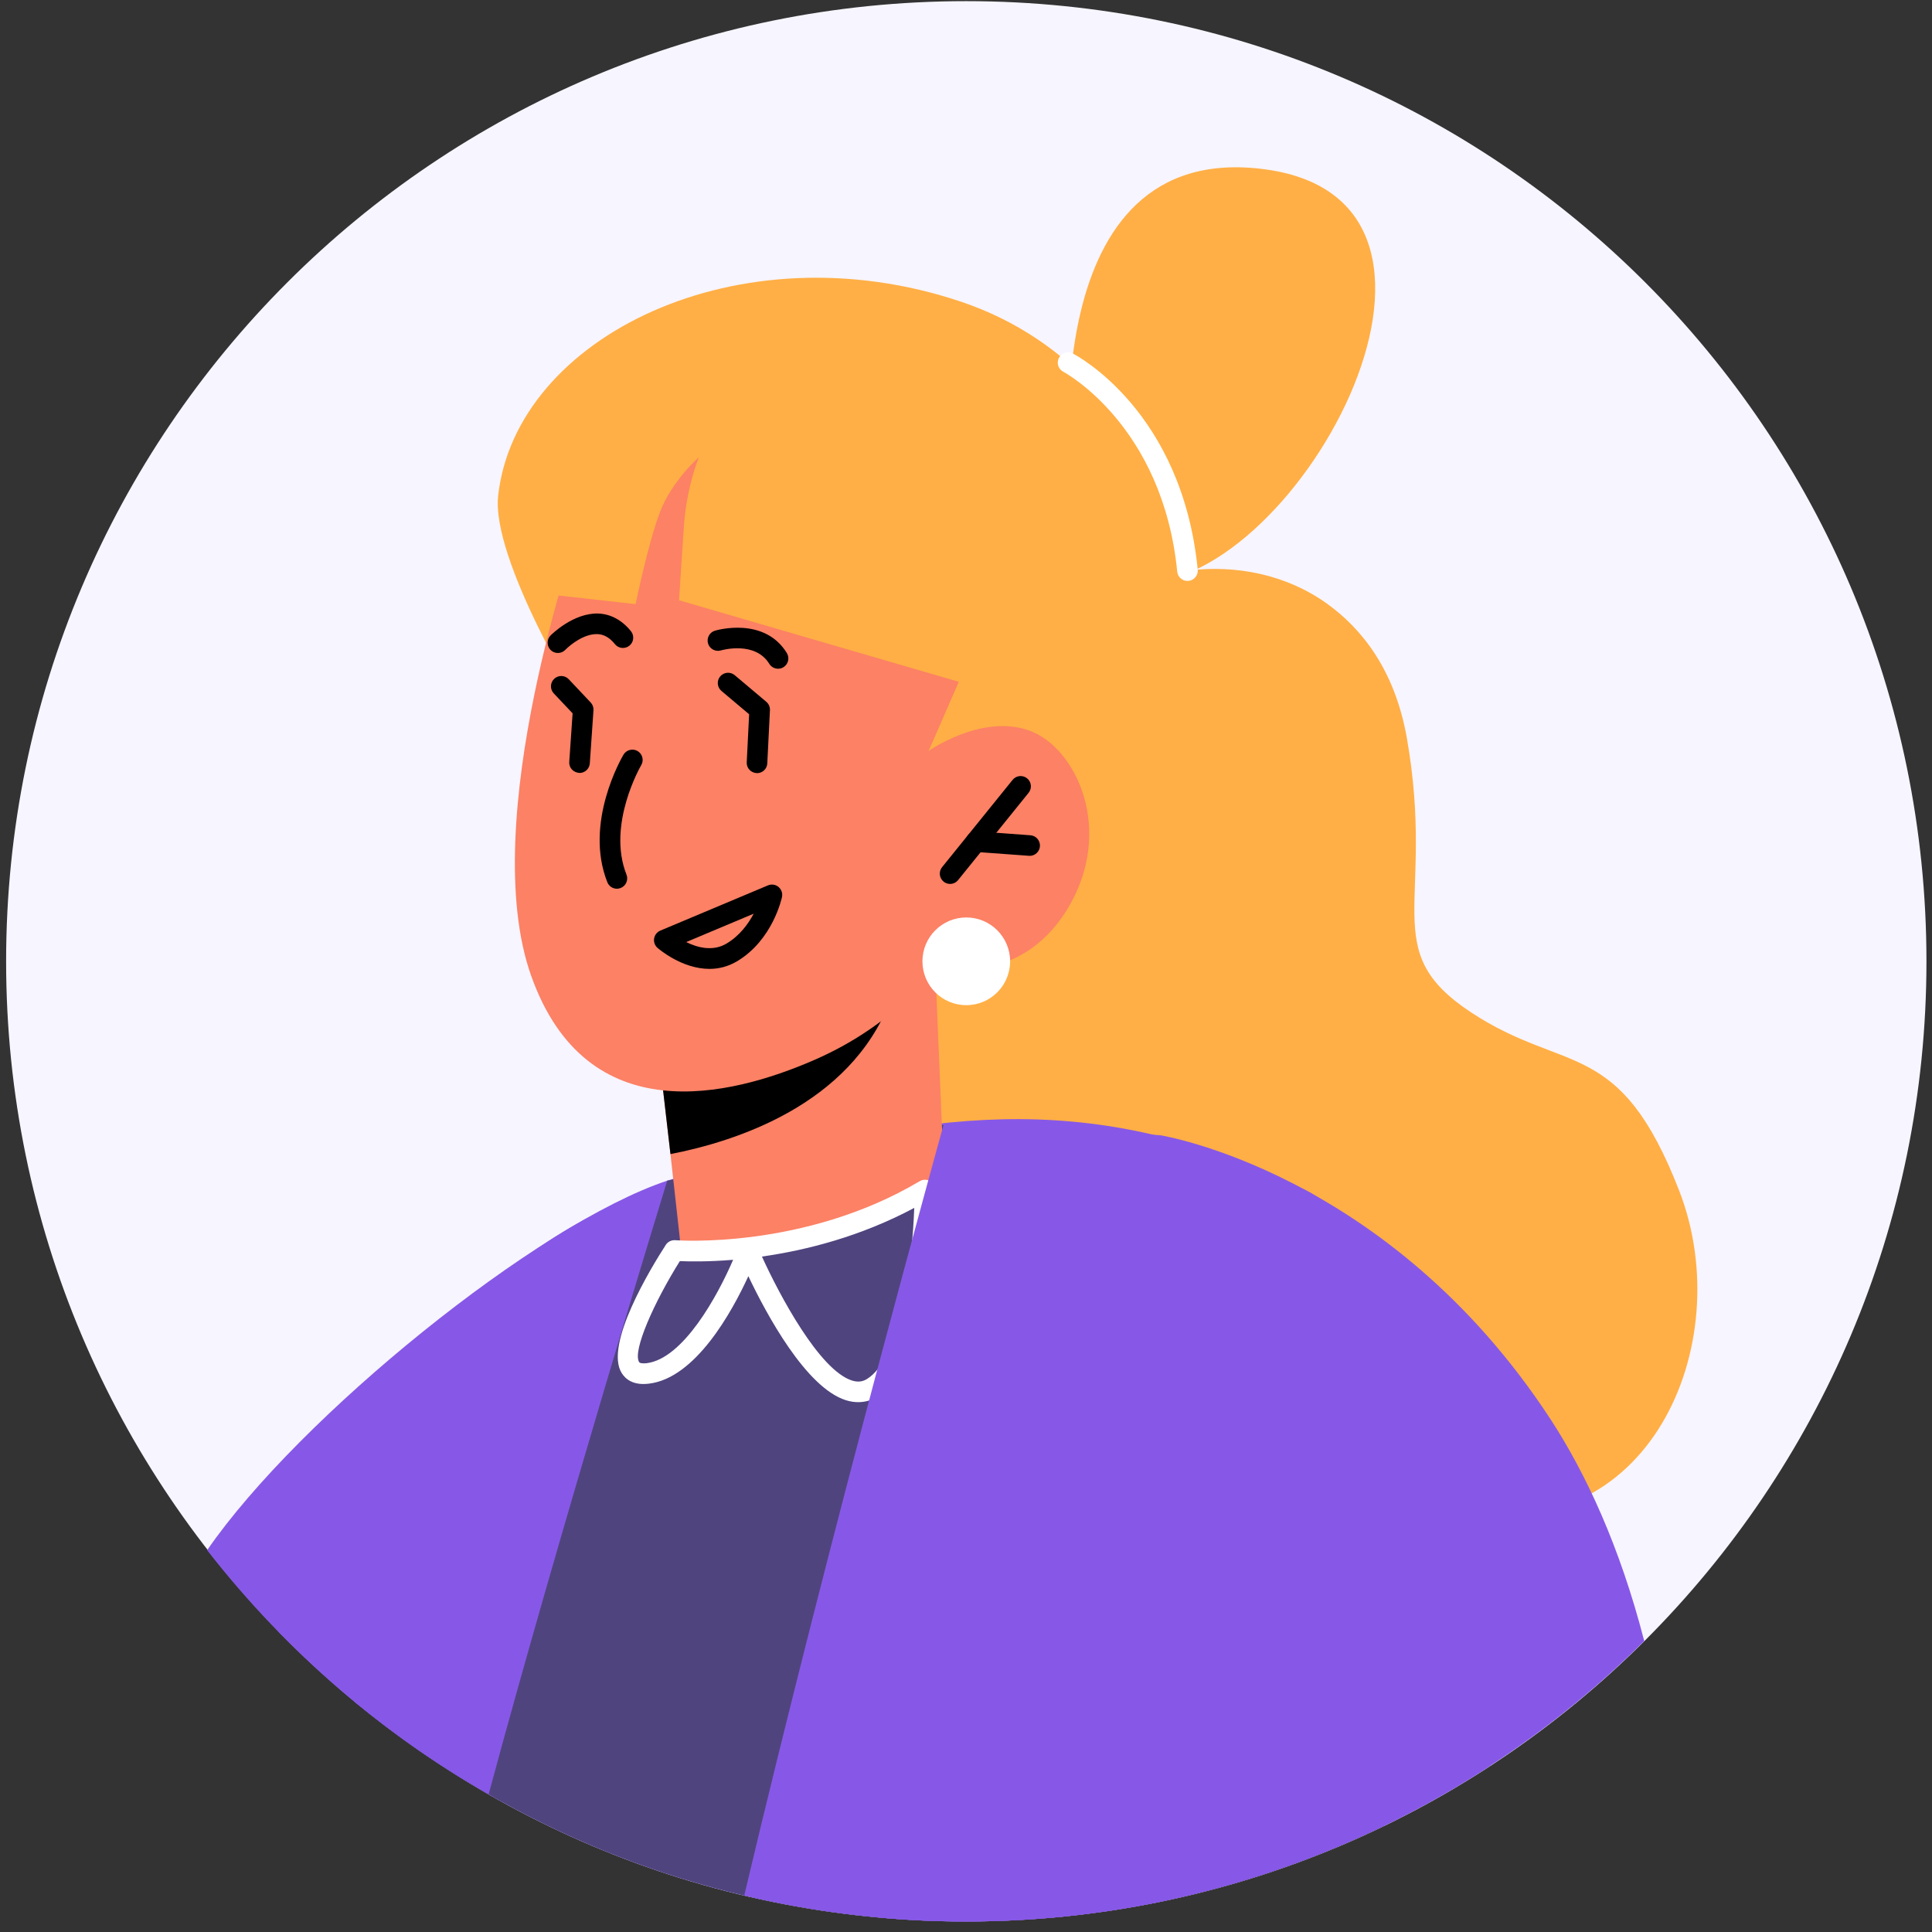 <svg width="163" height="163" viewBox="0 0 163 163" fill="none" xmlns="http://www.w3.org/2000/svg">
<rect x="0" y="0" width="163" height="163" fill="#333333" stroke="none"/>
<path d="M162.532 81.104C162.532 125.844 126.263 162.112 81.525 162.112C36.785 162.112 0.516 125.844 0.516 81.104C0.516 36.366 36.785 0.097 81.525 0.097C126.263 0.097 162.532 36.366 162.532 81.104Z" fill="#F7F5FF"/>
<path d="M42.253 151.965C32.627 146.665 24.2 139.42 17.476 130.786C25.23 119.537 45.346 103.248 56.292 99.613C70.198 94.996 49.707 126.979 42.253 151.965Z" fill="#8758E7"/>
<path d="M100.186 48.143C104.294 47.624 108.528 48.489 111.901 50.889C114.856 52.993 117.687 56.494 118.703 62.316C121.141 76.293 116.133 80.159 124.122 85.419C132.115 90.68 136.627 87.457 141.675 100.469C146.723 113.482 138.964 130.918 122.812 127.394C106.658 123.867 67.491 113.188 67.491 113.188L65.672 55.304L85.275 50.027L100.186 48.143Z" fill="#FFAF45"/>
<path d="M125.724 148.976C117.454 154.382 108.141 158.308 98.15 160.393C92.763 161.521 87.203 162.112 81.487 162.112C79.037 162.112 76.604 162.008 74.207 161.783C70.314 161.434 66.509 160.809 62.791 159.923C55.511 158.202 48.63 155.509 42.253 151.965C35.338 148.161 29.048 143.346 23.557 137.736C25.938 131.114 28.44 125.278 30.977 121.021C43.052 100.759 60.688 98.85 60.688 98.85C79.574 93.305 93.003 92.065 110.135 100.403C117.833 104.141 124.246 126.058 125.724 148.976Z" fill="#8758E7"/>
<path d="M117.245 145.259L116.741 154.05C110.903 156.882 104.665 159.038 98.15 160.393C92.763 161.521 87.203 162.112 81.487 162.112C79.037 162.112 76.604 162.008 74.206 161.783C70.314 161.434 66.509 160.809 62.791 159.923C55.511 158.202 48.63 155.509 42.253 151.965C41.906 151.775 41.558 151.582 41.228 151.374C37.423 149.238 33.826 146.769 30.455 144.007C41.297 121.438 56.292 99.613 56.292 99.613L79.139 94.852L108.227 99.821L117.245 145.259Z" fill="#50447E"/>
<path d="M56.292 99.613C56.292 99.613 47.205 129.168 41.228 151.374C37.214 149.117 33.444 146.493 29.899 143.572L49.203 105.138L56.292 99.613Z" fill="#8758E7"/>
<path d="M49.205 59.863C49.205 59.863 41.421 47.247 42.029 41.815C43.525 28.426 62.315 19.146 81.078 25.453C99.84 31.76 103.673 55.066 100.744 65.213C93.198 91.344 70.393 82.27 70.393 82.27C70.393 82.27 34.936 75.676 49.205 59.863Z" fill="#FFAF45"/>
<path d="M55.472 87.751L55.511 88.235L56.565 97.368L57.361 104.53C57.361 104.53 56.866 106.245 65.189 105.114C76.342 103.555 79.615 98.487 79.615 98.487L78.906 81.614L75.555 82.501L55.472 87.751Z" fill="#FC8165"/>
<path d="M55.511 88.235L56.565 97.368C61.964 96.323 71.708 93.267 75.108 84.42C75.369 83.702 75.527 83.061 75.556 82.536L55.535 88.095L55.511 88.235Z" fill="black"/>
<path d="M48.871 44.642C48.871 44.642 40.128 69.228 44.827 82.364C49.526 95.5 61.587 92.53 68.709 89.425C75.831 86.32 78.906 81.603 78.906 81.603C78.906 81.603 85.893 83.436 90.009 76.767C94.126 70.101 90.803 63.013 86.79 61.618C82.776 60.223 78.342 63.362 78.342 63.362L81.483 56.174C81.483 56.174 63.724 22.023 48.871 44.642Z" fill="#FC8165"/>
<path d="M52.048 74.981C51.7 74.981 51.375 74.773 51.24 74.432C49.248 69.407 52.468 63.901 52.605 63.668C52.852 63.258 53.384 63.124 53.796 63.366C54.207 63.611 54.343 64.144 54.098 64.556C54.07 64.606 51.182 69.569 52.856 73.791C53.031 74.238 52.812 74.743 52.367 74.919C52.263 74.96 52.154 74.981 52.048 74.981Z" fill="black"/>
<path d="M80.157 74.575C79.966 74.575 79.773 74.512 79.612 74.382C79.238 74.079 79.181 73.532 79.483 73.16L85.431 65.797C85.73 65.425 86.277 65.366 86.652 65.666C87.026 65.969 87.083 66.516 86.781 66.888L80.834 74.251C80.662 74.463 80.411 74.575 80.157 74.575Z" fill="black"/>
<path d="M86.873 72.207C86.807 72.203 82.275 71.871 82.275 71.871C81.798 71.836 81.44 71.419 81.473 70.94C81.509 70.46 81.93 70.101 82.404 70.137L86.936 70.471C87.413 70.505 87.771 70.922 87.738 71.402C87.704 71.859 87.321 72.207 86.873 72.207Z" fill="black"/>
<path d="M57.894 79.481C58.833 79.945 60.141 80.303 61.307 79.601C62.408 78.941 63.131 77.951 63.587 77.087L57.894 79.481ZM59.856 81.744C57.531 81.744 55.58 80.064 55.472 79.97C55.246 79.772 55.139 79.473 55.187 79.177C55.236 78.882 55.432 78.632 55.709 78.515L64.791 74.698C65.09 74.573 65.432 74.623 65.679 74.828C65.929 75.035 66.042 75.362 65.976 75.678C65.946 75.824 65.183 79.301 62.202 81.091C61.413 81.563 60.614 81.744 59.856 81.744Z" fill="black"/>
<path d="M65.644 56.419C65.354 56.419 65.069 56.273 64.904 56.007C63.708 54.063 60.933 54.843 60.815 54.876C60.36 55.007 59.872 54.749 59.736 54.287C59.601 53.828 59.861 53.347 60.32 53.21C60.489 53.16 64.483 52.009 66.384 55.095C66.634 55.504 66.507 56.039 66.101 56.291C65.958 56.379 65.8 56.419 65.644 56.419Z" fill="black"/>
<path d="M47.068 55.092C46.851 55.092 46.632 55.01 46.463 54.847C46.121 54.511 46.112 53.964 46.444 53.62C46.522 53.54 48.374 51.688 50.494 51.763C51.54 51.811 52.487 52.327 53.233 53.255C53.533 53.629 53.474 54.176 53.101 54.477C52.725 54.777 52.18 54.718 51.879 54.345C51.443 53.803 50.967 53.526 50.42 53.5C49.25 53.452 48.072 54.442 47.692 54.829C47.521 55.005 47.294 55.092 47.068 55.092Z" fill="black"/>
<path d="M48.896 65.213C48.357 65.178 47.996 64.765 48.027 64.285L48.31 60.183L46.72 58.499C46.392 58.15 46.408 57.599 46.757 57.271C47.103 56.942 47.655 56.958 47.983 57.305L49.834 59.267C50.001 59.444 50.088 59.681 50.07 59.924L49.761 64.405C49.73 64.864 49.347 65.213 48.896 65.213Z" fill="black"/>
<path d="M63.868 65.23C63.347 65.206 62.978 64.798 63.001 64.318L63.203 60.261L60.867 58.292C60.501 57.981 60.454 57.434 60.763 57.067C61.074 56.701 61.621 56.657 61.986 56.963L64.652 59.21C64.859 59.385 64.972 59.648 64.958 59.919L64.735 64.405C64.714 64.869 64.33 65.23 63.868 65.23Z" fill="black"/>
<path d="M90.359 40.218C90.359 40.218 87.109 11.643 106.735 14.286C127.524 17.085 108.782 50.612 95.5 49.125C89.587 48.463 90.359 40.218 90.359 40.218Z" fill="#FFAF45"/>
<path d="M57.358 106.398C55.191 109.855 53.34 113.987 53.924 114.92C53.995 115.033 54.294 115.037 54.548 115.012C57.648 114.639 60.549 109.317 61.852 106.287C59.736 106.464 58.148 106.431 57.358 106.398ZM64.283 106.014C65.762 109.265 69.133 115.601 71.883 116.474C72.358 116.621 72.763 116.585 73.15 116.342C76.076 114.529 76.971 106.347 77.134 101.908C72.563 104.349 67.953 105.492 64.283 106.014ZM72.406 118.298C72.062 118.298 71.711 118.243 71.357 118.131C67.991 117.061 64.664 110.877 63.137 107.668C61.759 110.672 58.688 116.264 54.755 116.736C53.401 116.906 52.762 116.338 52.451 115.841C50.963 113.463 54.922 106.964 56.171 105.029C56.344 104.759 56.654 104.612 56.972 104.634C57.08 104.643 67.83 105.451 77.591 99.658C77.857 99.496 78.194 99.493 78.463 99.649C78.734 99.804 78.903 100.092 78.903 100.403C78.905 101.878 78.778 114.898 74.067 117.819C73.553 118.137 72.99 118.298 72.406 118.298Z" fill="white"/>
<path d="M138.721 138.447C124.056 153.059 103.83 162.112 81.487 162.112C79.037 162.112 76.604 162.008 74.207 161.783C75.701 153.443 77.317 147.727 77.317 147.727L97.854 95.773C97.854 95.773 117.143 98.808 130.833 119.763C133.788 124.298 136.671 130.48 138.721 138.447Z" fill="#8758E7"/>
<path d="M98.15 160.393C92.763 161.521 87.203 162.112 81.487 162.112C79.037 162.112 76.604 162.008 74.207 161.783C70.314 161.434 66.509 160.809 62.791 159.923C70.071 129.151 79.615 94.876 79.615 94.876L97.854 95.773L98.15 160.393Z" fill="#8758E7"/>
<path d="M100.184 49.012C99.743 49.012 99.366 48.677 99.321 48.23C98.098 35.868 89.794 31.409 89.711 31.366C89.285 31.145 89.12 30.62 89.341 30.195C89.561 29.769 90.081 29.599 90.506 29.821C90.883 30.016 99.729 34.714 101.051 48.058C101.097 48.536 100.749 48.96 100.271 49.009C100.242 49.01 100.212 49.012 100.184 49.012Z" fill="white"/>
<path d="M61.062 34.514C61.062 34.514 58.096 38.331 57.693 44.488C57.288 50.644 57.288 50.644 57.288 50.644L82.776 58.073L83.292 45.737L61.062 34.514Z" fill="#FFAF45"/>
<path d="M58.949 38.59C58.949 38.59 56.709 40.545 55.698 43.16C54.687 45.775 53.627 50.97 53.627 50.97L46.248 50.145L47.089 37.263L57.043 31.168L63.057 31.84L62.125 40.139L58.949 38.59Z" fill="#FFAF45"/>
<path d="M85.222 81.104C85.222 83.15 83.567 84.805 81.525 84.805C79.48 84.805 77.824 83.15 77.824 81.104C77.824 79.061 79.48 77.405 81.525 77.405C83.567 77.405 85.222 79.061 85.222 81.104Z" fill="white"/>
</svg>

